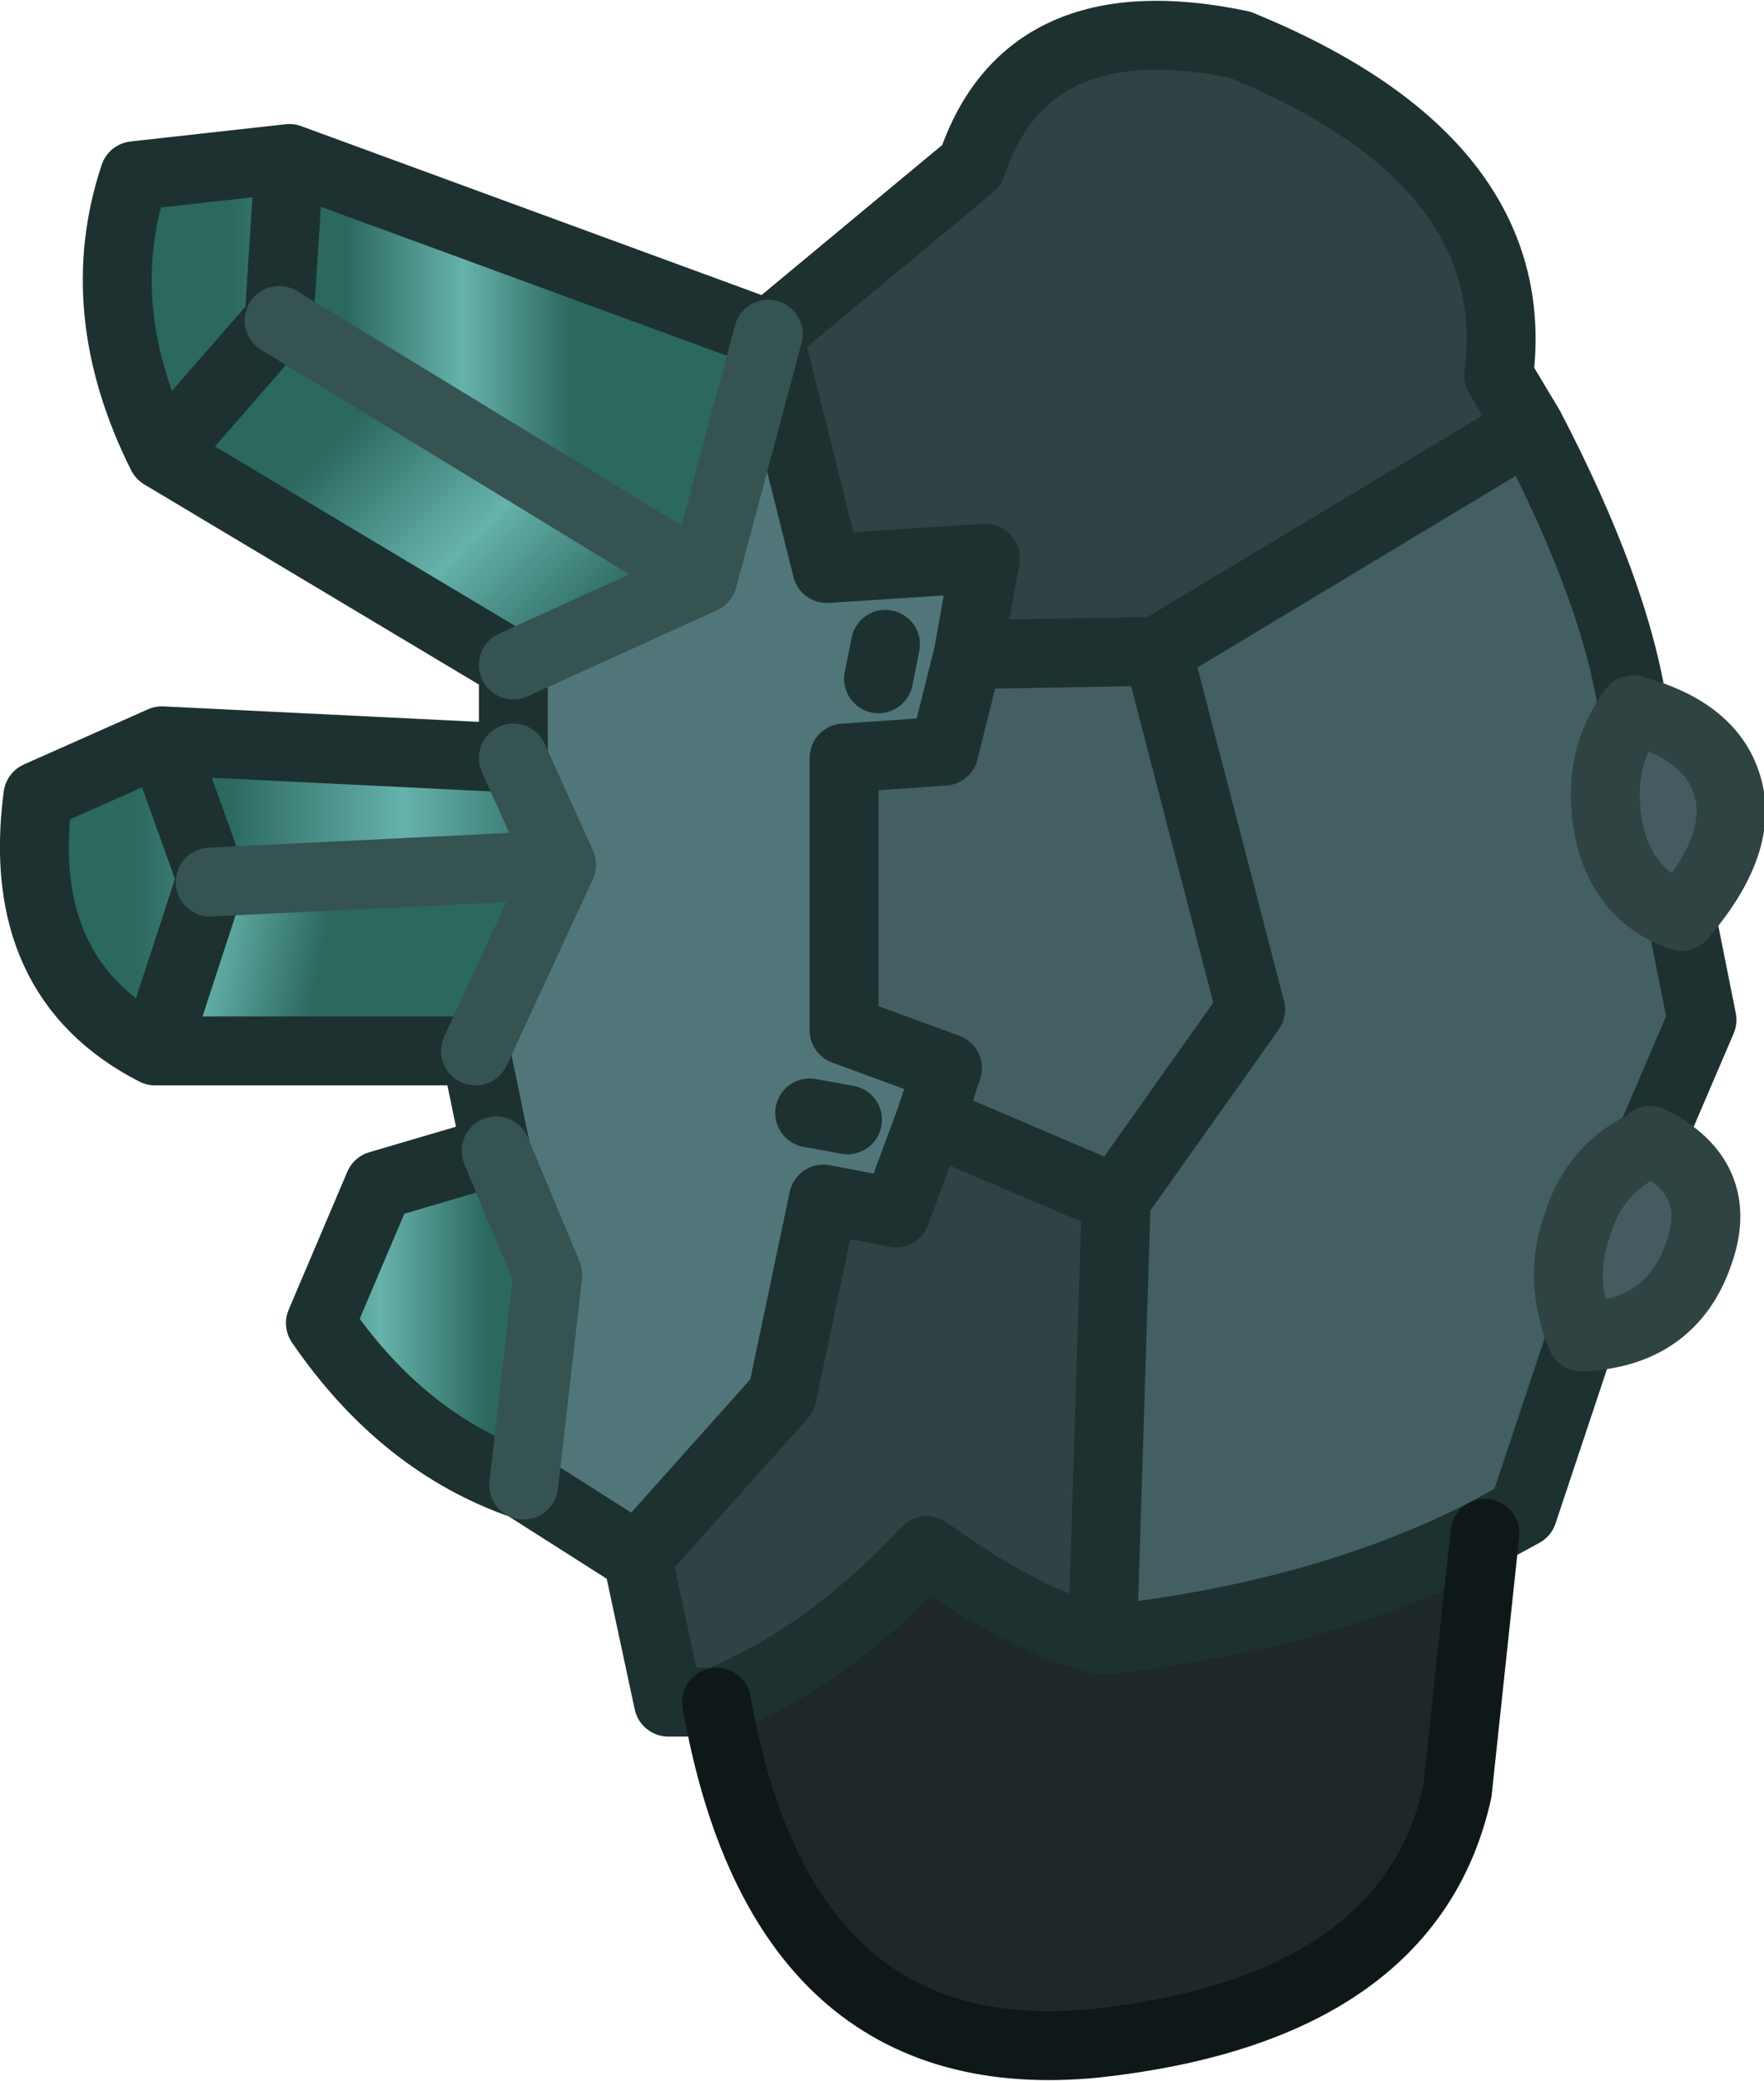 <?xml version="1.0" encoding="UTF-8" standalone="no"?>
<svg xmlns:ffdec="https://www.free-decompiler.com/flash" xmlns:xlink="http://www.w3.org/1999/xlink" ffdec:objectType="shape" height="30.2px" width="25.6px" xmlns="http://www.w3.org/2000/svg">
  <g transform="matrix(1.0, 0.0, 0.0, 1.0, 14.45, 30.65)">
    <path d="M-3.3 -25.8 L-0.35 -28.25 Q0.45 -30.65 3.55 -30.0 7.7 -28.3 7.3 -25.2 L7.75 -24.45 2.35 -21.2 -0.4 -21.15 -0.15 -22.55 -2.45 -22.4 -3.3 -25.8 M-4.05 -5.95 L-4.75 -5.95 -5.2 -8.05 -3.1 -10.4 -2.5 -13.25 -1.45 -13.05 -0.95 -14.4 1.75 -13.25 1.55 -6.85 Q0.45 -7.1 -1.0 -8.15 -2.45 -6.6 -4.05 -5.95" fill="#324144" fill-rule="evenodd" stroke="none"/>
    <path d="M-0.4 -21.15 L2.35 -21.2 7.75 -24.45 Q9.0 -22.05 9.25 -20.35 8.7 -19.6 8.9 -18.6 9.1 -17.65 9.95 -17.35 L10.25 -15.85 9.5 -14.1 9.45 -14.05 Q8.7 -13.7 8.45 -12.9 8.15 -12.1 8.5 -11.25 L7.65 -8.7 7.1 -8.4 Q4.75 -7.2 1.55 -6.85 L1.75 -13.25 -0.95 -14.4 -0.7 -15.15 -2.2 -15.7 -2.2 -19.65 -0.75 -19.75 -0.4 -21.15 M2.35 -21.2 L3.7 -16.0 1.75 -13.25 3.7 -16.0 2.35 -21.2" fill="#435f62" fill-rule="evenodd" stroke="none"/>
    <path d="M9.25 -20.35 Q10.35 -20.05 10.6 -19.3 10.9 -18.45 9.95 -17.35 9.1 -17.65 8.9 -18.6 8.7 -19.6 9.25 -20.35 M9.5 -14.1 Q10.6 -13.55 10.2 -12.45 9.8 -11.3 8.5 -11.25 8.15 -12.1 8.45 -12.9 8.7 -13.7 9.45 -14.05 L9.5 -14.1" fill="#445c60" fill-rule="evenodd" stroke="none"/>
    <path d="M7.1 -8.4 L6.7 -4.65 Q6.0 -1.5 1.45 -1.0 -3.1 -0.55 -4.05 -5.95 -2.45 -6.6 -1.0 -8.15 0.45 -7.1 1.55 -6.85 4.75 -7.2 7.1 -8.4" fill="#1e282a" fill-rule="evenodd" stroke="none"/>
    <path d="M-10.25 -28.35 L-3.3 -25.8 -4.25 -22.25 -10.4 -26.0 -10.25 -28.35" fill="url(#gradient0)" fill-rule="evenodd" stroke="none"/>
    <path d="M-12.1 -24.05 Q-13.15 -26.15 -12.5 -28.1 L-10.25 -28.35 -10.4 -26.0 -12.1 -24.05" fill="url(#gradient1)" fill-rule="evenodd" stroke="none"/>
    <path d="M-3.3 -25.8 L-2.45 -22.4 -0.15 -22.55 -0.4 -21.15 -0.75 -19.75 -2.2 -19.65 -2.2 -15.7 -0.7 -15.15 -0.95 -14.4 -1.45 -13.05 -2.5 -13.25 -3.1 -10.4 -5.2 -8.05 -6.85 -9.1 -6.5 -12.15 -7.25 -13.95 -7.55 -15.4 -6.3 -18.1 -7.0 -19.65 -7.0 -21.0 -4.25 -22.25 -3.3 -25.8 M-1.6 -21.3 L-1.7 -20.8 -1.6 -21.3 M-2.15 -14.4 L-2.7 -14.5 -2.15 -14.4" fill="#507679" fill-rule="evenodd" stroke="none"/>
    <path d="M-7.55 -15.4 L-12.2 -15.4 -11.4 -17.85 -6.3 -18.1 -7.55 -15.4" fill="url(#gradient2)" fill-rule="evenodd" stroke="none"/>
    <path d="M-6.85 -9.1 Q-8.6 -9.7 -9.8 -11.45 L-8.95 -13.45 -7.25 -13.95 -6.5 -12.15 -6.85 -9.1" fill="url(#gradient3)" fill-rule="evenodd" stroke="none"/>
    <path d="M-12.1 -19.9 L-7.0 -19.65 -6.3 -18.1 -11.4 -17.85 -11.4 -17.95 -12.1 -19.9" fill="url(#gradient4)" fill-rule="evenodd" stroke="none"/>
    <path d="M-7.0 -21.0 L-12.1 -24.05 -10.4 -26.0 -4.25 -22.25 -7.0 -21.0" fill="url(#gradient5)" fill-rule="evenodd" stroke="none"/>
    <path d="M-12.2 -15.4 Q-14.25 -16.45 -13.9 -19.1 L-12.1 -19.9 -11.4 -17.95 -11.4 -17.85 -12.2 -15.4" fill="url(#gradient6)" fill-rule="evenodd" stroke="none"/>
    <path d="M7.75 -24.45 L7.3 -25.2 Q7.7 -28.3 3.55 -30.0 0.45 -30.65 -0.35 -28.25 L-3.3 -25.8 -2.45 -22.4 -0.15 -22.55 -0.4 -21.15 2.35 -21.2 7.75 -24.45 Q9.0 -22.05 9.25 -20.35 M9.95 -17.35 L10.25 -15.85 9.5 -14.1 9.45 -14.05 M8.5 -11.25 L7.65 -8.7 7.1 -8.4 Q4.75 -7.2 1.55 -6.85 0.45 -7.1 -1.0 -8.15 -2.45 -6.6 -4.05 -5.95 L-4.75 -5.95 -5.2 -8.05 -6.85 -9.1 Q-8.6 -9.7 -9.8 -11.45 L-8.95 -13.45 -7.25 -13.95 -7.55 -15.4 -12.2 -15.4 Q-14.25 -16.45 -13.9 -19.1 L-12.1 -19.9 -7.0 -19.65 -7.0 -21.0 -12.1 -24.05 Q-13.15 -26.15 -12.5 -28.1 L-10.25 -28.35 -3.3 -25.8 M1.75 -13.25 L3.7 -16.0 2.35 -21.2 M1.55 -6.85 L1.75 -13.25 -0.95 -14.4 -1.45 -13.05 -2.5 -13.25 -3.1 -10.4 -5.2 -8.05 M-10.4 -26.0 L-10.25 -28.35 M-0.4 -21.15 L-0.75 -19.75 -2.2 -19.65 -2.2 -15.7 -0.7 -15.15 -0.95 -14.4 M-1.7 -20.8 L-1.6 -21.3 M-2.7 -14.5 L-2.15 -14.4 M-11.4 -17.85 L-12.2 -15.4 M-11.4 -17.85 L-11.4 -17.95 -12.1 -19.9 M-12.1 -24.05 L-10.4 -26.0" fill="none" stroke="#1d3130" stroke-linecap="round" stroke-linejoin="round" stroke-width="1.0"/>
    <path d="M9.25 -20.35 Q10.35 -20.05 10.6 -19.3 10.9 -18.45 9.95 -17.35 9.1 -17.65 8.9 -18.6 8.7 -19.6 9.25 -20.35 M9.5 -14.1 Q10.6 -13.55 10.2 -12.45 9.8 -11.3 8.5 -11.25 8.15 -12.1 8.45 -12.9 8.7 -13.7 9.45 -14.05" fill="none" stroke="#2f4342" stroke-linecap="round" stroke-linejoin="round" stroke-width="1.0"/>
    <path d="M7.1 -8.4 L6.7 -4.65 Q6.0 -1.5 1.45 -1.0 -3.1 -0.55 -4.05 -5.95" fill="none" stroke="#0e1819" stroke-linecap="round" stroke-linejoin="round" stroke-width="1.0"/>
    <path d="M-3.3 -25.8 L-4.25 -22.25 -7.0 -21.0 M-6.3 -18.1 L-7.55 -15.4 M-7.0 -19.65 L-6.3 -18.1 -11.4 -17.85 M-7.25 -13.95 L-6.5 -12.15 -6.85 -9.1 M-10.4 -26.0 L-4.25 -22.25" fill="none" stroke="#355351" stroke-linecap="round" stroke-linejoin="round" stroke-width="1.0"/>
  </g>
  <defs>
    <linearGradient gradientTransform="matrix(0.002, 0.0, 0.0, 0.004, -7.8, -25.9)" gradientUnits="userSpaceOnUse" id="gradient0" spreadMethod="pad" x1="-819.2" x2="819.2">
      <stop offset="0.0" stop-color="#2b685e"/>
      <stop offset="0.522" stop-color="#66b2ac"/>
      <stop offset="1.0" stop-color="#2b685e"/>
    </linearGradient>
    <linearGradient gradientTransform="matrix(0.003, 0.0, 0.0, 0.003, -8.65, -25.35)" gradientUnits="userSpaceOnUse" id="gradient1" spreadMethod="pad" x1="-819.2" x2="819.2">
      <stop offset="0.0" stop-color="#2b685e"/>
      <stop offset="0.522" stop-color="#66b2ac"/>
      <stop offset="1.0" stop-color="#2b685e"/>
    </linearGradient>
    <linearGradient gradientTransform="matrix(0.002, 7.0E-4, -4.0E-4, 0.002, -16.4, 7.6)" gradientUnits="userSpaceOnUse" id="gradient2" spreadMethod="pad" x1="-819.2" x2="819.2">
      <stop offset="0.0" stop-color="#2b685e"/>
      <stop offset="0.522" stop-color="#66b2ac"/>
      <stop offset="1.0" stop-color="#2b685e"/>
    </linearGradient>
    <linearGradient gradientTransform="matrix(0.002, 0.0, 0.0, 0.003, -9.0, -11.95)" gradientUnits="userSpaceOnUse" id="gradient3" spreadMethod="pad" x1="-819.2" x2="819.2">
      <stop offset="0.0" stop-color="#2b685e"/>
      <stop offset="0.522" stop-color="#66b2ac"/>
      <stop offset="1.0" stop-color="#2b685e"/>
    </linearGradient>
    <linearGradient gradientTransform="matrix(0.003, 0.0, 0.0, 0.001, -8.7, -18.8)" gradientUnits="userSpaceOnUse" id="gradient4" spreadMethod="pad" x1="-819.2" x2="819.2">
      <stop offset="0.0" stop-color="#2b685e"/>
      <stop offset="0.522" stop-color="#66b2ac"/>
      <stop offset="1.0" stop-color="#2b685e"/>
    </linearGradient>
    <linearGradient gradientTransform="matrix(0.002, 0.002, -0.002, 0.002, -7.45, -23.15)" gradientUnits="userSpaceOnUse" id="gradient5" spreadMethod="pad" x1="-819.2" x2="819.2">
      <stop offset="0.0" stop-color="#2b685e"/>
      <stop offset="0.522" stop-color="#66b2ac"/>
      <stop offset="1.0" stop-color="#2b685e"/>
    </linearGradient>
    <linearGradient gradientTransform="matrix(0.003, 0.0, 0.0, 0.003, -10.05, -17.4)" gradientUnits="userSpaceOnUse" id="gradient6" spreadMethod="pad" x1="-819.2" x2="819.2">
      <stop offset="0.0" stop-color="#2b685e"/>
      <stop offset="0.522" stop-color="#66b2ac"/>
      <stop offset="1.0" stop-color="#2b685e"/>
    </linearGradient>
  </defs>
</svg>
